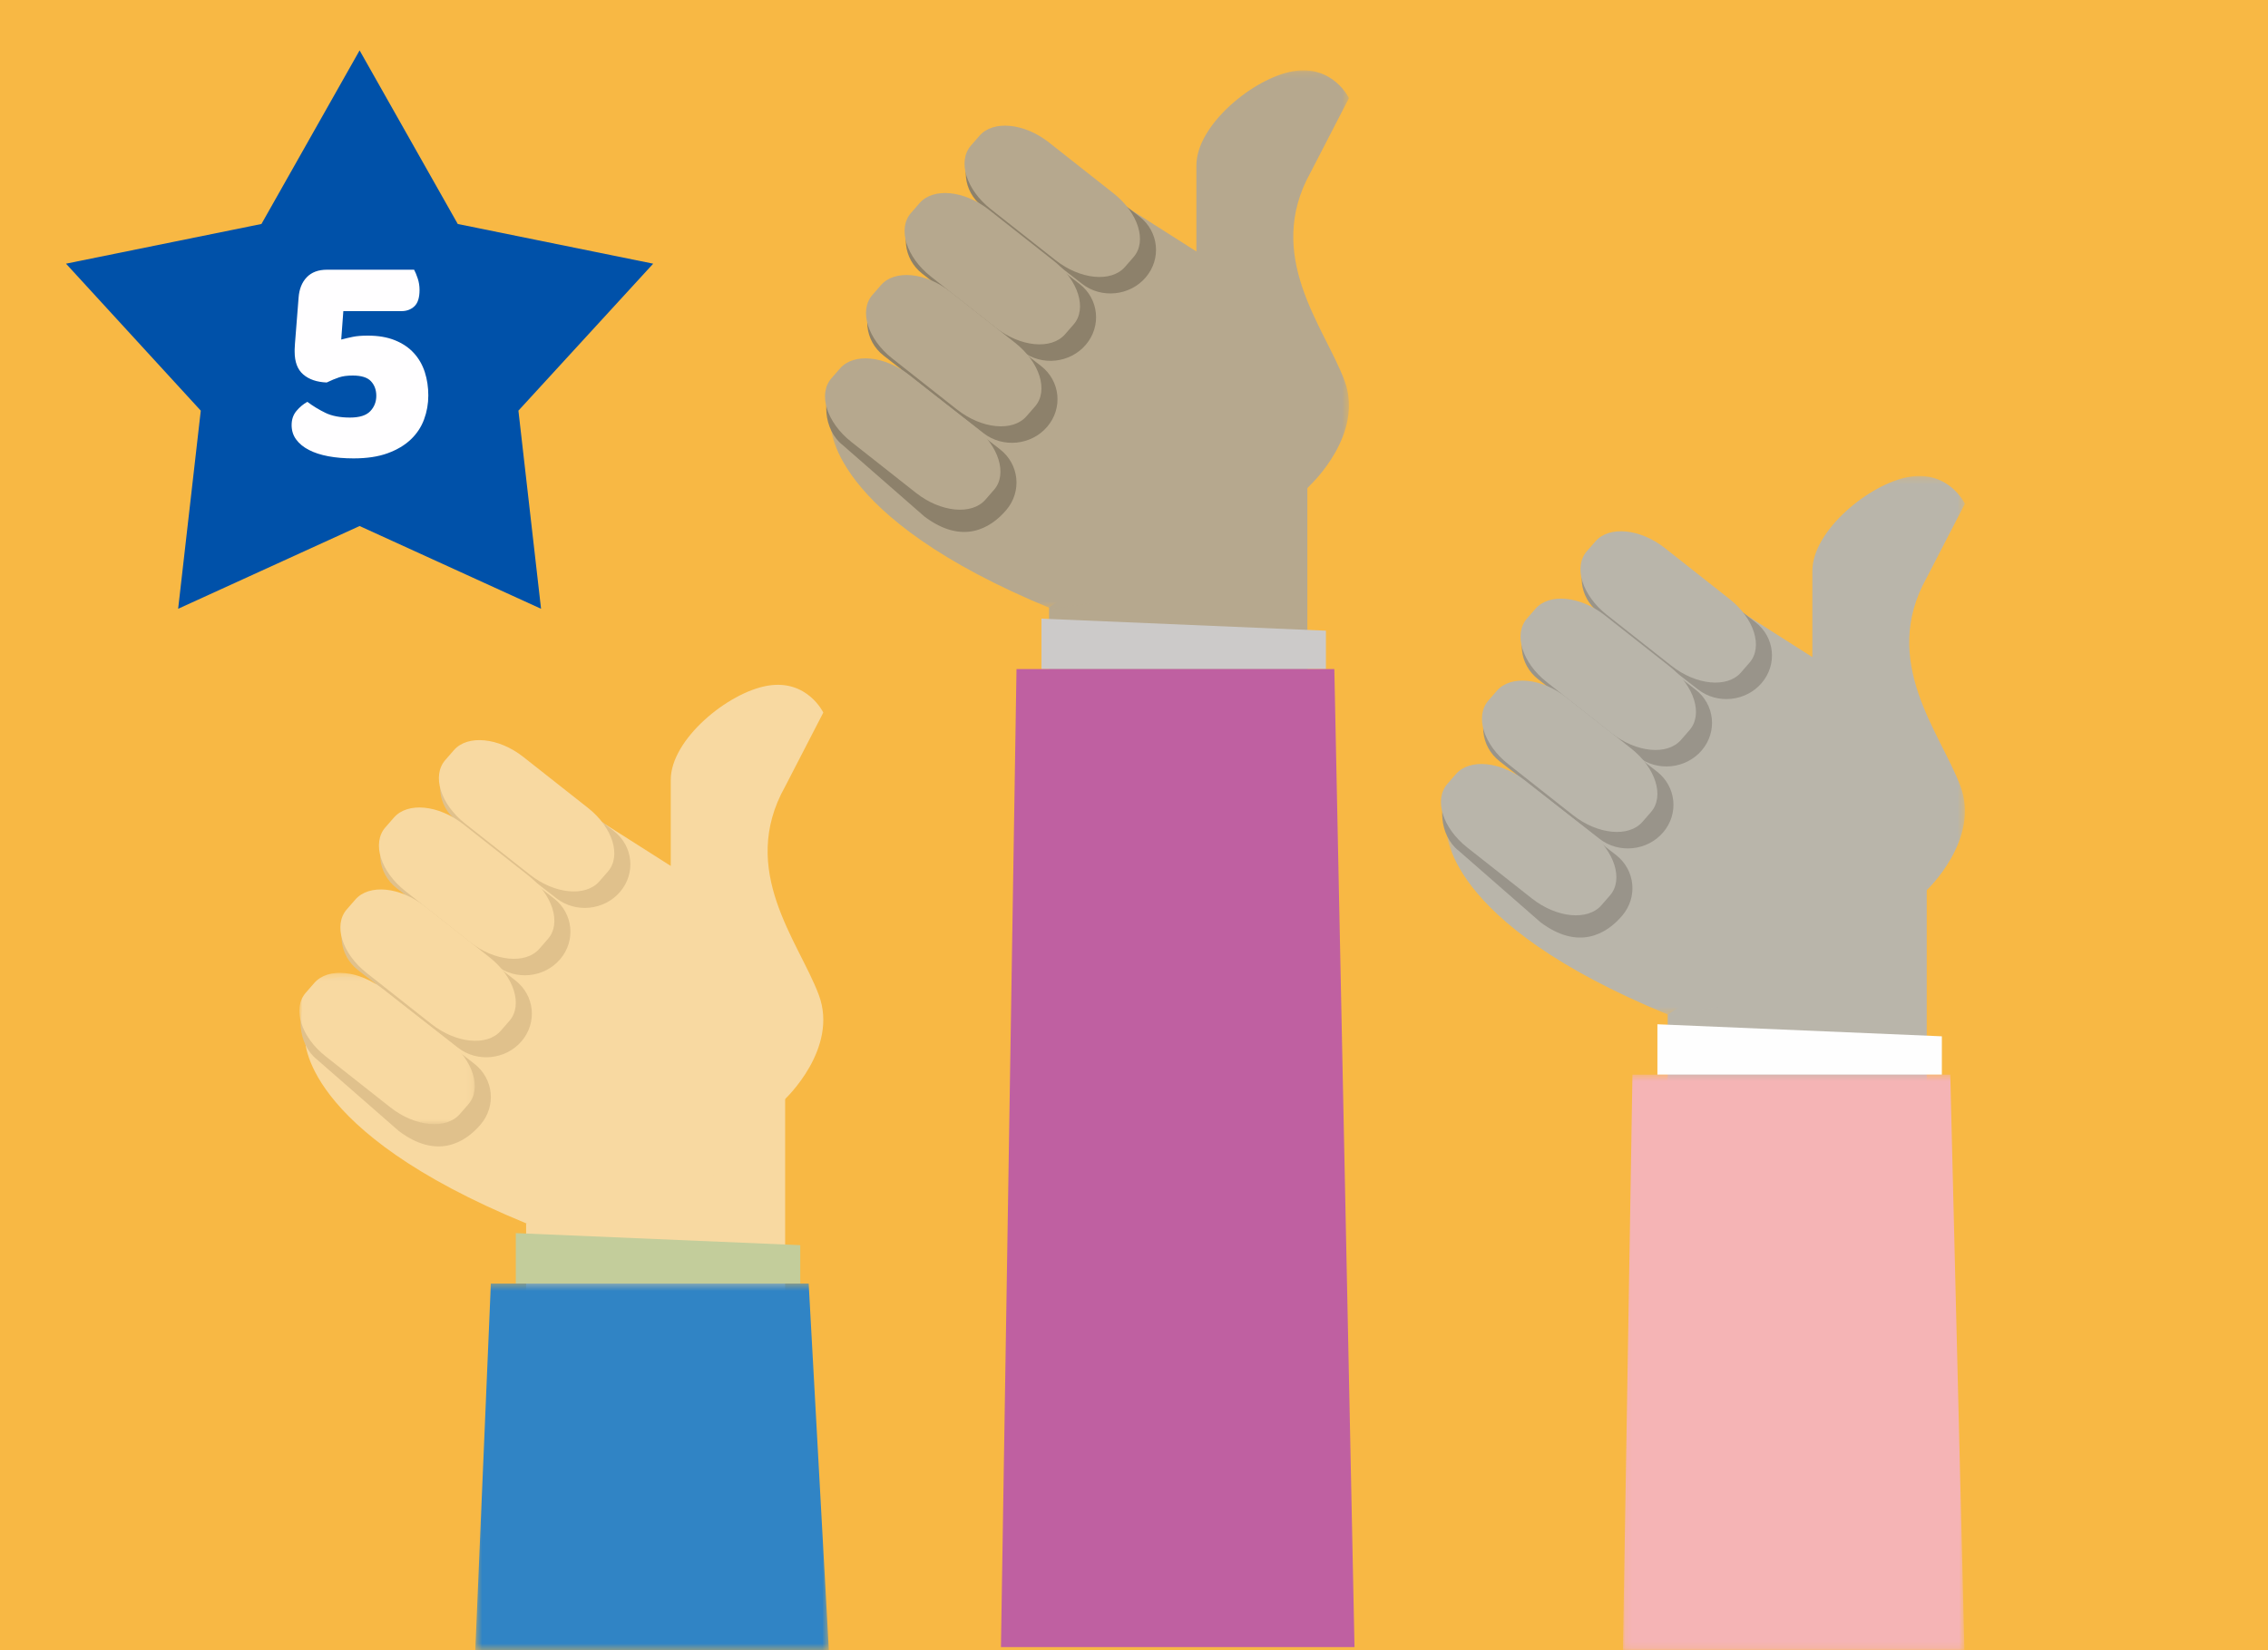 <?xml version="1.0" encoding="UTF-8"?>
<svg width="360px" height="262px" viewBox="0 0 360 262" version="1.1" xmlns="http://www.w3.org/2000/svg" xmlns:xlink="http://www.w3.org/1999/xlink">
    <!-- Generator: Sketch 64 (93537) - https://sketch.com -->
    <title>Fun</title>
    <desc>Created with Sketch.</desc>
    <defs>
        <polygon id="path-1" points="0.344 0.166 82.613 0.166 82.613 85.655 0.344 85.655"></polygon>
        <polygon id="path-3" points="0.368 0.18 82.636 0.18 82.636 85.668 0.368 85.668"></polygon>
        <polygon id="path-5" points="0.118 0.467 54.324 0.467 54.324 91.865 0.118 91.865"></polygon>
        <polygon id="path-7" points="0 0.214 27.848 0.214 27.848 24.239 0 24.239"></polygon>
        <polygon id="path-9" points="0.413 0.348 56.535 0.348 56.535 58.591 0.413 58.591"></polygon>
    </defs>
    <g id="Fun" stroke="none" stroke-width="1" fill="none" fill-rule="evenodd">
        <rect id="Rectangle" fill="#F8B844" x="0" y="0" width="360" height="264"></rect>
        <g id="Group-78" transform="translate(47, 11)">
            <polygon id="Fill-1" fill="#B6A88E" points="160.517 90.786 160.517 59 119.517 85.399 119.517 104 160.517 104"></polygon>
            <g id="Group-77" transform="translate(0.517, 0)">
                <g id="Group-4" transform="translate(83.989, 0)">
                    <mask id="mask-2" fill="white">
                        <use xlink:href="#path-1"></use>
                    </mask>
                    <g id="Clip-3"></g>
                    <path d="M76.555,65.918 C76.555,65.918 85.098,57.917 81.894,49.383 C78.691,40.847 69.08,29.645 76.555,16.31 L82.613,4.574 C82.613,4.574 80.07,-0.76 73.774,0.307 C67.478,1.374 58.401,8.842 58.401,15.243 L58.401,28.922 L46.12,21.111 L0.346,56.241 C0.346,56.241 -0.552,70.872 35.442,85.655 L61.605,81.795 L76.555,65.918 Z" id="Fill-2" fill="#B6A88E" mask="url(#mask-2)"></path>
                </g>
                <path d="M134.35,33.029 L134.35,33.029 C131.836,35.98 127.315,36.445 124.252,34.067 L108.402,21.764 C105.339,19.387 104.894,15.066 107.408,12.115 C109.923,9.164 114.444,8.699 117.507,11.077 L133.356,23.38 C136.419,25.758 136.865,30.078 134.35,33.029" id="Fill-5" fill="#8D816B"></path>
                <path d="M132.412,29.811 L131.047,31.376 C128.876,33.867 123.945,33.387 120.033,30.303 L109.754,22.2 C105.843,19.117 104.432,14.596 106.603,12.105 L107.967,10.54 C110.139,8.049 115.071,8.529 118.983,11.613 L129.261,19.716 C133.173,22.8 134.584,27.32 132.412,29.811" id="Fill-7" fill="#B6A88E"></path>
                <path d="M124.835,43.726 L124.835,43.726 C122.321,46.676 117.8,47.141 114.736,44.764 L98.887,32.46 C95.824,30.083 95.379,25.763 97.893,22.812 C100.407,19.86 104.929,19.395 107.992,21.773 L123.841,34.076 C126.904,36.454 127.35,40.774 124.835,43.726" id="Fill-9" fill="#8D816B"></path>
                <path d="M122.897,40.507 L121.532,42.073 C119.361,44.564 114.43,44.084 110.518,41 L100.239,32.897 C96.328,29.813 94.917,25.293 97.088,22.801 L98.452,21.237 C100.623,18.746 105.556,19.226 109.468,22.31 L119.745,30.413 C123.657,33.497 125.069,38.017 122.897,40.507" id="Fill-11" fill="#B6A88E"></path>
                <path d="M118.713,56.739 L118.713,56.739 C116.198,59.691 111.677,60.156 108.615,57.778 L92.764,45.474 C89.702,43.096 89.256,38.777 91.771,35.825 C94.286,32.874 98.807,32.409 101.869,34.787 L117.719,47.091 C120.782,49.468 121.227,53.788 118.713,56.739" id="Fill-13" fill="#8D816B"></path>
                <path d="M116.775,53.522 L115.41,55.086 C113.238,57.578 108.308,57.097 104.395,54.014 L94.117,45.911 C90.205,42.826 88.794,38.307 90.966,35.815 L92.33,34.251 C94.502,31.759 99.434,32.24 103.345,35.324 L113.623,43.427 C117.536,46.511 118.946,51.031 116.775,53.522" id="Fill-15" fill="#B6A88E"></path>
                <path d="M112.203,69.974 L112.203,69.974 C109.689,72.925 105.243,75.52 99.235,71.012 L86.255,59.665 C83.192,57.287 82.746,52.011 85.261,49.06 C87.776,46.109 92.297,45.644 95.36,48.022 L111.209,60.325 C114.272,62.703 114.718,67.023 112.203,69.974" id="Fill-17" fill="#8D816B"></path>
                <path d="M110.265,66.756 L108.901,68.321 C106.729,70.813 101.798,70.332 97.886,67.249 L87.607,59.146 C83.696,56.061 82.285,51.542 84.456,49.05 L85.82,47.485 C87.992,44.994 92.924,45.475 96.836,48.559 L107.114,56.661 C111.026,59.745 112.437,64.265 110.265,66.756" id="Fill-19" fill="#B6A88E"></path>
                <polygon id="Fill-21" fill="#CCCAC9" points="117.794 95.212 162.946 95.212 162.946 89.122 117.794 87.21"></polygon>
                <polygon id="Fill-23" fill="#BF60A1" points="167.485 250.476 111.364 250.476 113.832 95.212 164.281 95.212"></polygon>
                <polygon id="Fill-25" fill="#B9B5AA" points="258.313 155.38 258.313 123.908 217.2 150.046 217.2 168.464 258.313 168.464"></polygon>
                <g id="Group-29" transform="translate(181.735, 64.378)">
                    <mask id="mask-4" fill="white">
                        <use xlink:href="#path-3"></use>
                    </mask>
                    <g id="Clip-28"></g>
                    <path d="M76.578,65.932 C76.578,65.932 85.121,57.93 81.917,49.396 C78.713,40.861 69.103,29.659 76.578,16.324 L82.636,4.589 C82.636,4.589 80.093,-0.746 73.797,0.322 C67.501,1.389 58.424,8.856 58.424,15.256 L58.424,28.936 L46.144,21.125 L0.37,56.256 C0.37,56.256 -0.53,70.886 35.465,85.668 L61.628,81.808 L76.578,65.932 Z" id="Fill-27" fill="#B9B5AA" mask="url(#mask-4)"></path>
                </g>
                <path d="M232.12,97.42 L232.12,97.42 C229.605,100.371 225.083,100.836 222.021,98.458 L206.171,86.155 C203.109,83.777 202.663,79.458 205.177,76.506 C207.692,73.555 212.213,73.09 215.276,75.468 L231.126,87.771 C234.188,90.149 234.634,94.469 232.12,97.42" id="Fill-30" fill="#99948A"></path>
                <path d="M230.181,94.202 L228.817,95.767 C226.645,98.259 221.714,97.778 217.801,94.695 L207.523,86.592 C203.612,83.507 202.2,78.988 204.372,76.496 L205.736,74.932 C207.908,72.44 212.84,72.921 216.751,76.005 L227.029,84.108 C230.942,87.191 232.352,91.712 230.181,94.202" id="Fill-32" fill="#B9B5AA"></path>
                <path d="M222.605,108.117 L222.605,108.117 C220.09,111.068 215.568,111.533 212.506,109.155 L196.656,96.852 C193.594,94.474 193.148,90.154 195.662,87.203 C198.177,84.252 202.698,83.787 205.76,86.165 L221.61,98.468 C224.673,100.846 225.118,105.165 222.605,108.117" id="Fill-34" fill="#99948A"></path>
                <path d="M220.666,104.899 L219.302,106.464 C217.13,108.955 212.199,108.474 208.286,105.391 L198.008,97.288 C194.097,94.204 192.685,89.684 194.857,87.193 L196.221,85.628 C198.393,83.136 203.325,83.617 207.236,86.701 L217.514,94.804 C221.427,97.888 222.837,102.408 220.666,104.899" id="Fill-36" fill="#B9B5AA"></path>
                <path d="M216.482,121.13 L216.482,121.13 C213.967,124.082 209.446,124.547 206.384,122.169 L190.534,109.866 C187.471,107.488 187.026,103.168 189.54,100.217 C192.054,97.266 196.576,96.801 199.639,99.178 L215.488,111.482 C218.551,113.859 218.997,118.18 216.482,121.13" id="Fill-38" fill="#99948A"></path>
                <path d="M214.544,117.913 L213.179,119.478 C211.008,121.969 206.076,121.488 202.164,118.405 L191.886,110.302 C187.974,107.218 186.563,102.699 188.735,100.207 L190.099,98.641 C192.271,96.151 197.202,96.631 201.114,99.716 L211.392,107.818 C215.304,110.902 216.715,115.422 214.544,117.913" id="Fill-40" fill="#B9B5AA"></path>
                <path d="M209.972,134.365 L209.972,134.365 C207.458,137.317 203.011,139.911 197.004,135.404 L184.024,124.056 C180.961,121.678 180.516,116.403 183.03,113.451 C185.545,110.5 190.066,110.035 193.129,112.413 L208.979,124.717 C212.041,127.094 212.487,131.414 209.972,134.365" id="Fill-42" fill="#99948A"></path>
                <path d="M208.034,131.148 L206.67,132.712 C204.498,135.204 199.567,134.723 195.654,131.64 L185.376,123.537 C181.465,120.453 180.053,115.933 182.225,113.442 L183.589,111.876 C185.761,109.385 190.693,109.866 194.604,112.95 L204.882,121.053 C208.795,124.137 210.205,128.657 208.034,131.148" id="Fill-44" fill="#B9B5AA"></path>
                <polygon id="Fill-46" fill="#FEFEFE" points="215.564 159.603 260.716 159.603 260.716 153.513 215.564 151.602"></polygon>
                <g id="Group-50" transform="translate(209.973, 159.135)">
                    <mask id="mask-6" fill="white">
                        <use xlink:href="#path-5"></use>
                    </mask>
                    <g id="Clip-49"></g>
                    <polygon id="Fill-48" fill="#F5B4B5" mask="url(#mask-6)" points="54.324 91.865 0.118 91.865 1.629 0.467 52.078 0.467"></polygon>
                </g>
                <polygon id="Fill-51" fill="#F8D9A1" points="77.107 188.535 77.107 157.063 35.994 183.2 35.994 201.619 77.107 201.619"></polygon>
                <path d="M77.107,163.464 C77.107,163.464 85.65,155.462 82.447,146.928 C79.243,138.393 69.632,127.191 77.107,113.856 L83.166,102.121 C83.166,102.121 80.622,96.786 74.327,97.854 C68.03,98.92 58.954,106.388 58.954,112.788 L58.954,126.468 L46.673,118.657 L0.899,153.787 C0.899,153.787 7.24043716e-05,168.418 35.994,183.2 L62.158,179.34 L77.107,163.464 Z" id="Fill-53" fill="#F8D9A1"></path>
                <path d="M50.914,130.575 L50.914,130.575 C48.399,133.525 43.878,133.99 40.815,131.613 L24.965,119.309 C21.903,116.932 21.457,112.612 23.972,109.661 C26.486,106.71 31.007,106.244 34.07,108.622 L49.92,120.925 C52.983,123.303 53.428,127.624 50.914,130.575" id="Fill-55" fill="#E0C18C"></path>
                <path d="M48.975,127.357 L47.611,128.922 C45.439,131.413 40.508,130.933 36.596,127.849 L26.318,119.746 C22.406,116.662 20.995,112.142 23.166,109.651 L24.531,108.086 C26.702,105.595 31.634,106.075 35.546,109.159 L45.824,117.262 C49.736,120.346 51.147,124.866 48.975,127.357" id="Fill-57" fill="#F8D9A1"></path>
                <path d="M41.399,141.271 L41.399,141.271 C38.884,144.222 34.363,144.687 31.3,142.31 L15.45,130.006 C12.388,127.629 11.942,123.308 14.457,120.357 C16.971,117.406 21.492,116.941 24.555,119.319 L40.405,131.622 C43.468,134 43.913,138.32 41.399,141.271" id="Fill-59" fill="#E0C18C"></path>
                <path d="M39.46,138.053 L38.096,139.618 C35.924,142.109 30.993,141.629 27.081,138.545 L16.803,130.443 C12.891,127.359 11.48,122.839 13.651,120.347 L15.016,118.782 C17.187,116.291 22.119,116.772 26.031,119.855 L36.309,127.958 C40.221,131.043 41.632,135.562 39.46,138.053" id="Fill-61" fill="#F8D9A1"></path>
                <path d="M35.277,154.286 L35.277,154.286 C32.762,157.236 28.24,157.701 25.178,155.324 L9.328,143.02 C6.266,140.643 5.82,136.322 8.334,133.371 C10.849,130.42 15.37,129.955 18.432,132.333 L34.283,144.636 C37.345,147.014 37.791,151.334 35.277,154.286" id="Fill-63" fill="#E0C18C"></path>
                <path d="M33.338,151.067 L31.974,152.633 C29.802,155.124 24.871,154.643 20.958,151.56 L10.68,143.457 C6.769,140.373 5.357,135.853 7.529,133.361 L8.893,131.796 C11.065,129.305 15.997,129.786 19.908,132.87 L30.186,140.972 C34.099,144.057 35.509,148.576 33.338,151.067" id="Fill-65" fill="#F8D9A1"></path>
                <path d="M28.767,167.52 L28.767,167.52 C26.252,170.471 21.806,173.066 15.798,168.558 L2.818,157.211 C-0.244,154.832 -0.69,149.557 1.825,146.606 C4.339,143.654 8.86,143.19 11.923,145.568 L27.773,157.871 C30.836,160.249 31.281,164.568 28.767,167.52" id="Fill-67" fill="#E0C18C"></path>
                <g id="Group-71" transform="translate(0, 143.222)">
                    <mask id="mask-8" fill="white">
                        <use xlink:href="#path-7"></use>
                    </mask>
                    <g id="Clip-70"></g>
                    <path d="M26.828,21.08 L25.464,22.645 C23.292,25.136 18.361,24.656 14.449,21.572 L4.171,13.469 C0.259,10.386 -1.152,5.865 1.019,3.374 L2.384,1.809 C4.555,-0.682 9.487,-0.202 13.399,2.882 L23.677,10.985 C27.589,14.07 29,18.589 26.828,21.08" id="Fill-69" fill="#F8D9A1" mask="url(#mask-8)"></path>
                </g>
                <polygon id="Fill-72" fill="#C3CD9B" points="34.357 192.758 79.509 192.758 79.509 186.668 34.357 184.756"></polygon>
                <g id="Group-76" transform="translate(27.514, 192.409)">
                    <mask id="mask-10" fill="white">
                        <use xlink:href="#path-9"></use>
                    </mask>
                    <g id="Clip-75"></g>
                    <polygon id="Fill-74" fill="#3084C5" mask="url(#mask-10)" points="56.535 58.591 0.413 58.591 2.882 0.348 53.331 0.348"></polygon>
                </g>
            </g>
        </g>
        <g id="Star-1" transform="translate(8, 8)">
            <polygon id="Star" fill="#0051A9" points="49.079 75.506 20.277 88.642 23.87 57.191 2.477 33.858 33.499 27.556 49.079 0 64.659 27.556 95.681 33.858 74.288 57.191 77.88 88.642"></polygon>
            <path d="M48.13,64.768 C50.242,64.768 52.042,64.496 53.53,63.952 C55.018,63.408 56.242,62.68 57.202,61.768 C58.162,60.856 58.866,59.792 59.314,58.576 C59.762,57.36 59.986,56.096 59.986,54.784 C59.986,53.472 59.802,52.24 59.434,51.088 C59.066,49.936 58.49,48.928 57.706,48.064 C56.922,47.2 55.922,46.52 54.706,46.024 C53.49,45.528 52.05,45.28 50.386,45.28 C49.426,45.28 48.634,45.344 48.01,45.472 C47.386,45.6 46.77,45.744 46.162,45.904 L46.162,45.904 L46.498,41.392 L55.714,41.392 C56.546,41.392 57.234,41.136 57.778,40.624 C58.322,40.112 58.594,39.248 58.594,38.032 C58.594,37.392 58.498,36.784 58.306,36.208 C58.114,35.632 57.922,35.168 57.73,34.816 L57.73,34.816 L43.906,34.816 C42.53,34.816 41.458,35.216 40.69,36.016 C39.922,36.816 39.49,37.904 39.394,39.28 L39.394,39.28 L38.818,46.576 C38.786,47.024 38.77,47.32 38.77,47.464 L38.77,47.824 C38.77,49.456 39.226,50.664 40.138,51.448 C41.05,52.232 42.29,52.656 43.858,52.72 C44.594,52.368 45.25,52.096 45.826,51.904 C46.402,51.712 47.122,51.616 47.986,51.616 C49.362,51.616 50.33,51.92 50.89,52.528 C51.45,53.136 51.73,53.904 51.73,54.832 C51.73,55.792 51.41,56.608 50.77,57.28 C50.13,57.952 49.058,58.288 47.554,58.288 C45.986,58.288 44.69,58.04 43.666,57.544 C42.642,57.048 41.682,56.464 40.786,55.792 C40.146,56.144 39.57,56.624 39.058,57.232 C38.546,57.84 38.29,58.592 38.29,59.488 C38.29,60.352 38.53,61.112 39.01,61.768 C39.49,62.424 40.162,62.976 41.026,63.424 C41.89,63.872 42.922,64.208 44.122,64.432 C45.322,64.656 46.658,64.768 48.13,64.768 Z" id="5" fill="#FFFEFF" fill-rule="nonzero"></path>
        </g>
    </g>
</svg>